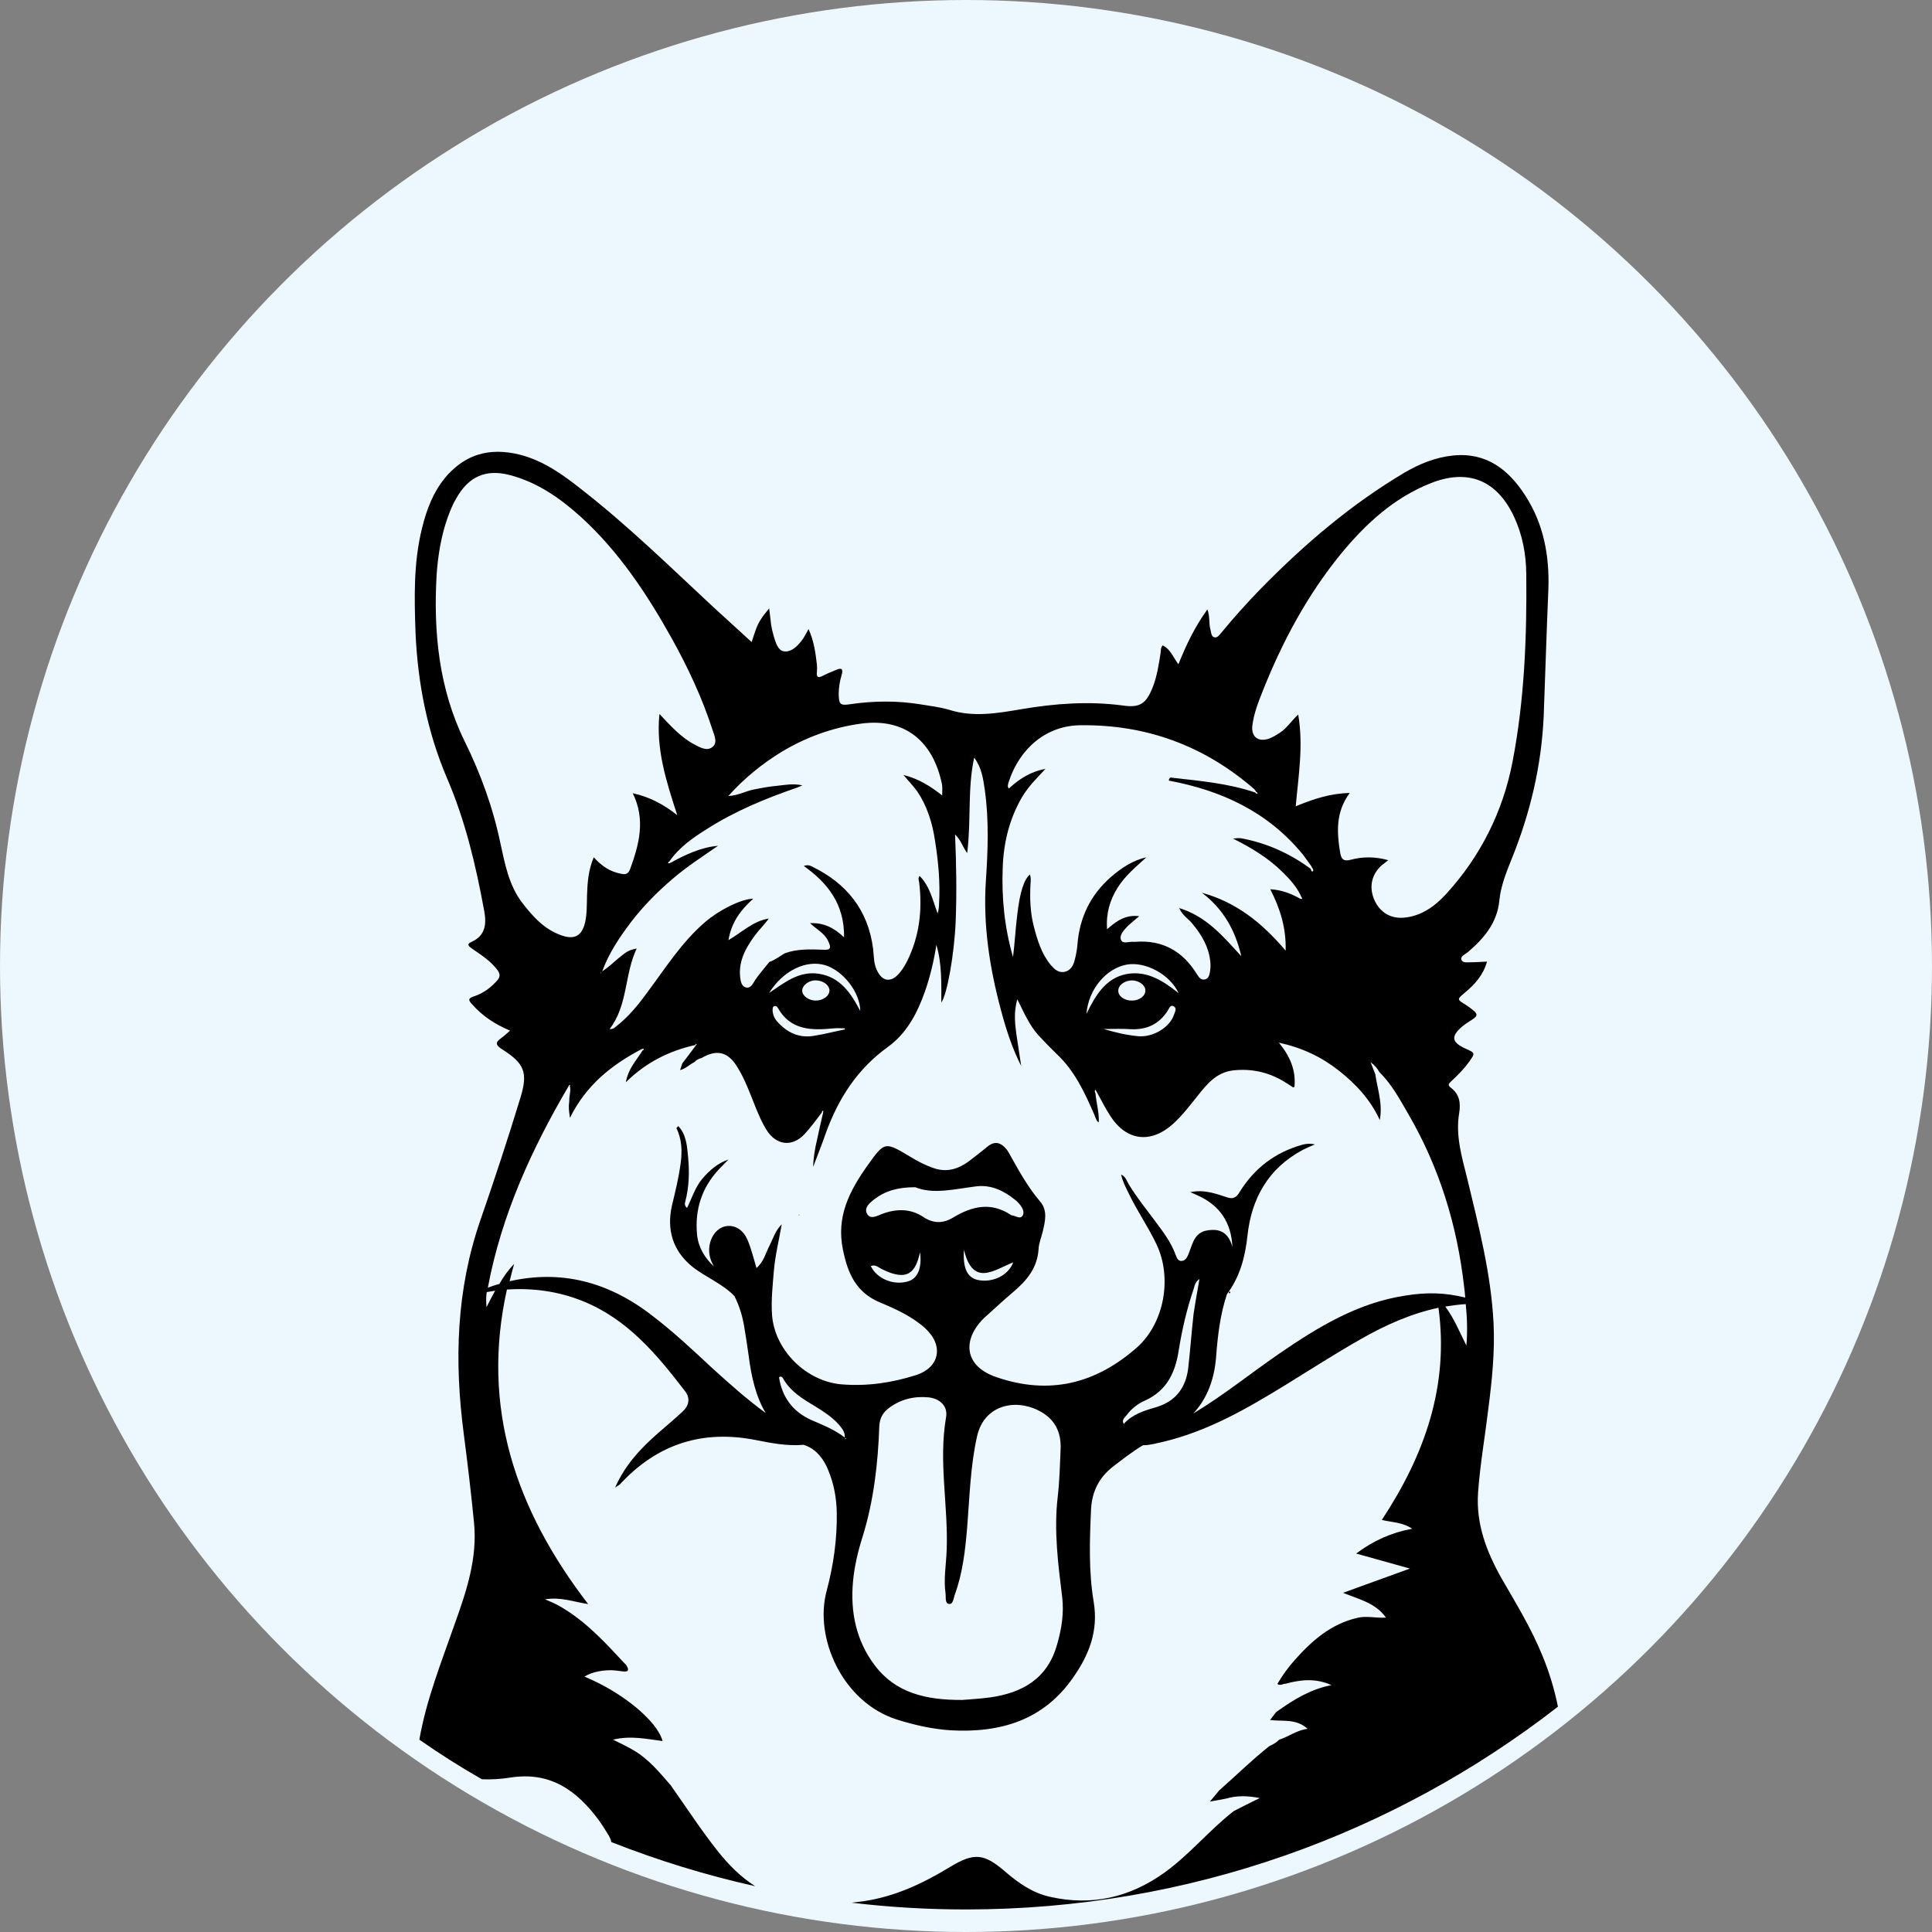 <?xml version="1.0" encoding="utf-8"?>
<!-- Generator: Adobe Illustrator 23.0.1, SVG Export Plug-In . SVG Version: 6.00 Build 0)  -->
<svg version="1.1" id="Layer_1" xmlns="http://www.w3.org/2000/svg" xmlns:xlink="http://www.w3.org/1999/xlink" x="0px" y="0px"
	 viewBox="0 0 180 180" style="enable-background:new 0 0 180 180;" xml:space="preserve">
<rect x="0" y="0" width="180" height="180" fill="#808080" stroke="none"/>
<style type="text/css">
	.st0{fill:none;}
	.st1{fill:#ECF8FE;}
	.st2{clip-path:url(#SVGID_2_);}
	.st3{fill:#101010;}
	.st4{fill:#191A1A;}
	.st5{fill:#121212;}
	.st6{fill:#080909;}
</style>
<g>
	<circle class="st1" cx="90" cy="90" r="90"/>
	<g>
		<path d="M143.71,154.27c-1.03-2.54-2.45-4.86-3.82-7.23c-1.4-2.49-2.39-5.07-2.18-8.01c0.19-2.62,0.65-5.22,0.96-7.82
			c0.34-2.64,0.61-5.28,0.48-7.94c-0.23-4.59-1.38-9.01-2.45-13.46c-0.5-2.01-1.11-4.02-0.75-6.12c0.15-0.94,0.02-1.74-0.75-2.33
			c-0.38-0.27-0.21-0.42,0.04-0.65c0.59-0.55,1.17-1.13,1.64-1.8c0.57-0.8,0.57-0.8-0.29-1.19c-1.36-0.61-1.45-1.15-0.34-2.1
			c0.19-0.15,0.38-0.29,0.59-0.42c0.96-0.59,0.96-0.69,0.02-1.38c-0.1-0.08-0.23-0.15-0.34-0.23c-0.78-0.48-0.78-0.48-0.06-1.09
			c0.94-0.78,1.74-1.66,2.08-2.91c-0.52,0.02-0.96,0.06-1.4,0.06c-0.34-0.02-0.86,0.13-0.99-0.25c-0.1-0.31,0.38-0.5,0.63-0.71
			c1.49-1.28,2.7-2.7,2.91-4.78c0.13-1.34,0.63-2.6,1.13-3.84c1.74-4.28,2.79-8.7,3-13.31c0.15-3.96,0.27-7.94,0.44-11.91
			c0.1-3.08-0.44-6.02-2.14-8.66c-1.57-2.45-3.65-4.07-6.75-3.75c-1.64,0.17-3.12,0.78-4.51,1.59c-4.99,2.96-9.35,6.69-13.4,10.82
			c-1.26,1.3-2.47,2.64-3.63,4.05c-0.19,0.21-0.4,0.55-0.67,0.48c-0.34-0.06-0.31-0.5-0.4-0.78c-0.15-0.57-0.02-1.17-0.27-1.82
			c-1.17,1.61-1.97,3.29-2.7,5.11c-0.5-0.67-0.75-1.43-1.47-1.76c-0.21,0.25-0.15,0.5-0.19,0.71c-0.17,1.09-0.34,2.2-0.75,3.23
			c-0.61,1.51-1.19,1.89-2.77,1.66c-3.17-0.42-6.31-0.19-9.43,0.34c-2.24,0.38-4.49,0.78-6.75,0.06c-0.86-0.25-1.76-0.36-2.62-0.5
			c-2.2-0.36-4.4-0.34-6.6-0.02c-0.94,0.15-1.05,0-1.07-0.94c0-0.61,0.1-1.19,0.27-1.78c0.15-0.5,0.06-0.73-0.5-0.48
			c-0.38,0.17-0.78,0.31-1.15,0.5c-0.44,0.25-0.73,0.31-0.65-0.36c0.02-0.21,0.02-0.42,0-0.63c-0.13-1.09-0.27-2.2-0.78-3.31
			c-0.27,0.46-0.42,0.82-0.67,1.11c-0.42,0.55-0.99,1.07-1.64,0.96c-0.54-0.08-0.75-0.82-0.92-1.36c-0.1-0.36-0.19-0.71-0.25-1.07
			c-0.06-0.46-0.1-0.9-0.19-1.57c-0.34,0.44-0.57,0.69-0.73,0.96c-0.44,0.63-0.63,1.38-0.9,2.18c-1.28-1.17-2.49-2.28-3.69-3.37
			c-3.96-3.69-7.84-7.48-12.12-10.82c-1.74-1.38-3.56-2.7-5.79-3.27c-1.38-0.34-2.7-0.38-3.94,0.02c-0.67,0.21-1.32,0.57-1.95,1.07
			c-0.4,0.34-0.78,0.69-1.09,1.09c-1.09,1.32-1.7,2.93-2.12,4.63c-0.82,3.27-0.73,6.58-0.61,9.89c0.21,4.61,1.09,9.12,2.91,13.4
			c1.72,3.98,2.7,8.15,3.48,12.39c0.23,1.22,0.13,2.33-1.19,2.91c-0.48,0.21-0.25,0.4,0.04,0.61c0.86,0.59,1.74,1.15,2.39,2.01
			c0.25,0.36,0.27,0.63-0.02,0.96c-0.59,0.67-1.28,1.19-2.12,1.47c-0.69,0.21-0.55,0.42-0.17,0.82c0.96,1.07,2.12,1.82,3.48,2.39
			c-0.31,0.27-0.57,0.52-0.84,0.71c-0.59,0.42-0.46,0.67,0.1,1.03c2.05,1.3,2.43,2.14,1.72,4.47c-1.17,3.84-2.43,7.67-3.75,11.47
			c-2.24,6.48-2.43,13.1-1.55,19.83c0.36,2.77,0.69,5.53,0.96,8.3c0.34,3.31-0.69,6.39-1.78,9.43c-1.24,3.56-2.66,7.09-3.31,10.82
			c1.89,1.32,3.84,2.56,5.83,3.69c0.88,0.04,1.74-0.02,2.6-0.15c3.75-0.61,6.25,1.19,8.3,3.98c0.34,0.46,0.63,0.96,0.94,1.45
			c0.1,0.19,0.19,0.38,0.21,0.57c4.32,1.7,8.78,3.08,13.4,4.11c-1.34-0.86-2.47-1.99-3.5-3.29c-1.53-1.93-2.87-4-4.3-6.02v-0.02
			c-1.07-1.22-2.08-2.49-3.52-3.33c-0.57-0.34-1.19-0.63-1.91-0.99c1.64-0.4,3.12-0.06,4.61,0.13c-0.5-1.89-3.79-4.57-7.27-6
			c0.63-0.44,1.91-0.69,2.93-0.57c0.21,0.02,0.42,0.06,0.63,0.08c0.63,0.08,0.57-0.21,0.31-0.61c-0.04-0.04-0.08-0.08-0.15-0.15
			c-1.7-1.82-3.38-3.67-5.53-5.01c-0.52-0.34-1.09-0.63-1.87-0.94c1.47-0.25,2.64,0.23,4.02,0.44c-6.81-8.85-10-18.38-7.57-29.31
			c2.39-0.15,4.74,0.15,7.04,1.07c4.19,1.68,6.92,4.97,9.56,8.41c0.5,0.65,0.36,1.34-0.21,1.87c-0.75,0.71-1.55,1.36-2.33,2.05
			c-1.57,1.38-3.02,2.89-3.98,5.05c0.27-0.19,0.38-0.23,0.44-0.29c3.5-3.79,7.74-5.14,12.79-4.11c1.38,0.27,2.79,0.55,4.34,0.42
			c0.06,0.02,0.15,0.06,0.21,0.08c0.99,0.38,1.64,1.24,2.05,2.22c0.55,1.3,0.8,2.66,0.82,4.05c0.04,2.45-0.31,4.88-0.94,7.25
			c-1.19,4.36,1.45,10.36,6.52,11.99c1.66,0.52,3.33,0.9,5.05,1.01c4.61,0.25,8.62-0.92,11.4-4.93c1.49-2.12,2.35-4.34,1.91-7.02
			c-0.48-2.85-0.38-5.74-0.25-8.62c0.08-1.66,0.75-3,2.05-4c0.9-0.69,1.8-1.4,2.79-1.99c0.67,0,1.26-0.19,1.84-0.31
			c4.21-0.99,7.88-3.12,11.51-5.35c2.28-1.4,4.55-2.87,6.88-4.19c2.33-1.34,4.74-2.41,7.3-2.96c0.99,7.27-1.28,13.71-5.28,19.77
			c0.96,0.23,1.93,0.21,2.83,0.82c-1.93,0.36-3.58,1.09-5.22,2.31c1.72,0.48,3.27,0.92,5.01,1.4c-2.14,0.78-4.11,1.49-6.23,2.26
			c1.49,0.61,3,0.92,4,2.31c-0.96,0.06-1.8-0.19-2.66,0.02c-2.47,0.57-4.23,2.12-5.85,3.94c-0.61,0.69-1.15,1.43-1.61,2.22
			c0.29,0.21,0.52-0.04,0.78-0.02c1.43-0.4,2.83-0.52,4.26,0.13c-1.89,0.36-3.48,1.32-5.01,2.41c-0.06,0.04-0.1,0.08-0.17,0.13
			c-0.15,0.19-0.31,0.4-0.54,0.71c1.19,0.15,2.43-0.15,3.5,0.82c-1.03,0.13-1.76,0.73-2.64,1.01c-0.27,0.27-0.61,0.46-0.94,0.61
			c-1.64,1.3-3.1,2.75-4.67,4.13c-0.27,0.34-0.55,0.67-0.86,1.03c0.57-0.1,1.07-0.19,1.57-0.29c0.92-0.27,1.89-0.27,3.08-0.04
			c-0.94,0.46-1.7,0.84-2.43,1.22c-2.26,1.76-4.09,4.02-6.41,5.7c-3.23,2.33-6.79,3.17-10.71,2.28c-1.61-0.36-2.91-1.26-4.15-2.33
			c-1.97-1.7-2.89-1.82-5.14-0.46c-2.54,1.55-5.18,2.79-8.13,3.21c-0.36,0.04-0.69,0.08-1.05,0.13c3.5,0.42,7.04,0.63,10.65,0.63
			c20.77,0,39.91-7.04,55.15-18.89C144.82,157.37,144.34,155.8,143.71,154.27z M117.67,64.32c1.82-4.57,4.13-8.87,7.23-12.68
			c2.31-2.81,4.93-5.24,8.39-6.62c3.48-1.38,6.16-0.29,7.76,3.1c0.8,1.72,1.13,3.5,1.15,5.37c0.06,5.87-0.17,11.72-1.28,17.48
			c-0.9,4.67-3,8.85-6.23,12.37c-1.05,1.13-2.31,2.03-3.92,2.16c-1.3,0.1-2.28-0.57-2.77-1.76c-0.46-1.17-0.19-2.31,0.75-3.14
			c0.17-0.13,0.34-0.25,0.59-0.46c-1.24-0.34-2.37-0.34-3.48-0.04c-0.73,0.19-0.9-0.08-1.01-0.71c-0.31-1.91-0.4-3.75,0.9-5.51
			c-1.84,0.04-3.4,0.57-5.03,1.24c0.25-2.85,0.73-5.62,0.23-8.55c-0.63,0.59-1.05,1.26-1.68,1.68c-0.36,0.23-0.71,0.46-1.11,0.59
			c-0.94,0.29-1.57-0.19-1.49-1.17C116.81,66.46,117.25,65.39,117.67,64.32z M93.42,80.84c0.08-2.31,0.61-4.51,1.78-6.54
			c0.59-1.01,1.4-1.8,2.2-2.66c-1.34,0.23-2.43,0.92-3.4,1.82c-0.02-0.02-0.02-0.02-0.04-0.04c-0.13-0.19-0.02-0.42,0.04-0.63
			c1.01-3.06,3.48-5.2,6.67-5.22c6.12-0.08,11.53,1.91,16.16,5.93c0.08,0.06,0.13,0.17,0.19,0.25c0.06,0.04,0.1,0.1,0.17,0.15
			c-0.1,0.06-0.19,0.06-0.23-0.06c-2.58-0.88-5.26-1.09-7.92-1.4c-0.08,0.08-0.17,0.17-0.13,0.29c4.91,0.92,9.22,2.91,12.47,6.88
			c0.27,0.34,0.5,0.71,0.78,1.07c0.02,0.06,0.06,0.13,0.1,0.17c0.08,0.13,0.15,0.27,0.02,0.34c-0.1,0.04-0.13-0.13-0.15-0.21
			c-0.04-0.06-0.1-0.1-0.17-0.15c-1.8-1.3-3.79-2.2-5.97-2.66c-0.19-0.04-0.38-0.08-0.54-0.08c-0.13-0.02-0.25,0.02-0.57,0.04
			c1.76,0.88,3.29,1.82,4.59,3.1c0.71,0.69,1.38,1.43,1.78,2.35c0.04,0.06,0.06,0.1,0.08,0.17c-0.06,0-0.13-0.02-0.19-0.02
			c-0.84-0.46-1.7-0.82-2.79-0.88c0.9,1.78,1.49,3.56,1.43,5.72c-2.2-2.6-4.63-4.53-7.8-5.39c1.99,1.49,3.12,3.52,3.67,5.91
			c-1.64-1.78-3.19-3.69-5.79-4.49c0.31,0.71,0.88,1.01,1.24,1.47c0.86,1.03,1.51,2.14,1.66,3.5c0.04,0.36,0.02,0.69-0.04,1.03
			c-0.06,0.27-0.13,0.59-0.46,0.65c-0.38,0.08-0.55-0.19-0.73-0.46c-1.32-2.16-3.21-3.25-5.79-3.04h-0.08
			c-0.42-0.06-1.05,0.25-1.22-0.19c-0.17-0.44,0.27-0.9,0.63-1.28c0.31-0.29,0.65-0.57,1.07-0.92c-1.24-0.15-2.08,0.4-3,1.22
			c-0.1-1.51,0.27-2.73,0.99-3.88c0.71-1.13,1.72-1.95,2.68-2.83c-1.28,0.29-2.35,1.01-3.31,1.84c-1.91,1.68-2.93,3.79-3.12,6.33
			c-0.04,0.46-0.13,0.94-0.25,1.4c-0.13,0.52-0.38,0.99-0.96,1.11c-0.59,0.1-0.94-0.27-1.28-0.65c-0.86-1.05-1.24-2.31-1.57-3.58
			c-0.34-1.3-0.38-2.64-0.31-3.98c0.02-0.27,0.06-0.57-0.06-0.86c-0.55,0.48-0.92,1.59-1.17,3.71c-0.17,1.32-0.23,2.64-0.4,3.98
			C93.59,86.43,93.31,83.67,93.42,80.84z M105.39,95.89c1.47,0.06,2.6-0.48,3.4-1.72c0.13-0.19,0.23-0.59,0.55-0.42
			c0.34,0.17,0.13,0.52,0.04,0.78c-0.38,1.17-1.93,2.14-3.35,2.01c-1.09-0.1-2.16-0.36-3.21-0.67
			C103.67,95.87,104.53,95.83,105.39,95.89z M104.19,92.35c-0.04-0.52,0.54-0.99,1.26-1.01c0.65,0,1.26,0.44,1.26,0.92
			c0.04,0.5-0.55,0.96-1.22,0.96C104.82,93.25,104.21,92.85,104.19,92.35z M104.95,90.75c-1.91,0.38-2.85,1.91-3.73,3.71
			c0.19-2.31,1.84-4.23,3.75-4.59c1.74-0.31,4.02,0.9,4.84,2.66C108.39,91.4,106.88,90.4,104.95,90.75z M72.83,70.04
			c2.28-1.36,4.74-2.26,7.38-2.62c4.19-0.57,6.75,1.74,7.55,5.64c0.06,0.29,0.02,0.63,0.02,1.05c-1.09-0.86-2.18-1.55-3.61-1.91
			c0.5,0.59,0.94,1.05,1.3,1.55c0.92,1.38,1.4,2.93,1.64,4.55c0.31,1.95,0.5,3.92,0.38,5.89c0,0.31-0.04,0.61-0.13,0.92
			c-0.46-1.22-0.71-2.52-1.68-3.5c-0.19,0.23-0.06,0.44-0.04,0.63c0.31,2.56,0.02,5.03-1.15,7.36c-0.23,0.44-0.5,0.88-0.86,1.24
			c-0.67,0.67-1.38,0.57-1.84-0.27c-0.4-0.67-0.36-1.43-0.44-2.14c-0.46-3.65-2.47-6.12-5.68-7.69c-0.23-0.13-0.48-0.17-0.78-0.06
			c2.22,1.59,3.79,3.54,3.75,6.65c-0.94-0.9-1.91-1.38-3.17-1.32c0.61,0.57,1.32,0.92,1.66,1.61c0.36,0.73,0.27,0.92-0.52,0.86
			c-1.19-0.04-2.37-0.08-3.5,0.34c-0.48,0.27-0.9,0.63-1.43,0.8c-0.5,0.65-1.09,1.26-1.51,1.99c-0.17,0.25-0.34,0.48-0.71,0.38
			c-0.31-0.1-0.4-0.4-0.46-0.67c-0.29-1.61,0.42-2.93,1.32-4.15c0.4-0.55,0.9-1.01,1.3-1.59c-1.45,0.23-2.47,1.26-3.75,2.01
			c0.27-1.66,1.15-2.83,2.31-3.86c-1.15,0.02-3.23,1.09-4.49,2.18c-2.18,1.87-3.69,4.28-5.39,6.56c-0.84,1.15-1.76,2.29-2.91,3.17
			c-0.15,0.1-0.25,0.27-0.59,0.23c1.72-2.24,1.36-5.07,2.52-7.5c-0.71,0.15-0.88,0.23-1.74,0.94c-0.46,0.4-0.92,0.82-1.47,1.19
			c0.61-1.7,1.61-3.17,2.68-4.59c1.11-1.45,2.37-2.73,3.75-3.92c1.36-1.19,2.87-2.16,4.36-3.19c-1.64,0.15-3.06,0.84-4.44,1.59
			c-0.06,0.02-0.17,0.06-0.19,0.04c-0.06-0.08,0-0.13,0.08-0.15c0.92-1.34,2.2-2.22,3.54-3.06c2.64-1.68,5.49-2.85,8.43-3.86
			c0.1-0.04,0.19-0.08,0.44-0.19c-0.88-0.19-1.61-0.04-2.33,0.04c-0.75,0.06-1.51,0.21-2.26,0.36c-0.73,0.15-1.4,0.55-2.31,0.59
			C69.37,72.47,71.03,71.15,72.83,70.04z M77.68,95.81c0.34-0.04,0.67,0,1.03,0v0.1c-0.96,0.19-1.89,0.44-2.85,0.59
			c-1.43,0.25-2.56-0.31-3.48-1.36c-0.25-0.29-0.4-0.67-0.4-1.09c0.02-0.13,0-0.27,0.17-0.31c0.13-0.04,0.25,0.02,0.31,0.15
			C73.65,96.01,75.62,96.01,77.68,95.81z M74.74,92.3c0-0.5,0.63-0.99,1.3-0.96c0.69,0.02,1.24,0.46,1.24,0.96
			c-0.02,0.5-0.59,0.92-1.28,0.92C75.37,93.23,74.74,92.79,74.74,92.3z M76.33,90.73c-1.87-0.31-3.25,0.82-4.67,1.78
			c1.3-2.1,3.48-3.12,5.24-2.58c1.66,0.52,3.23,2.52,3.25,4.26C79.27,92.51,78.28,91.05,76.33,90.73z M48.64,84.09
			c-1.22-1.61-1.59-3.56-2.01-5.49c-0.69-3.33-1.84-6.5-3.35-9.56c-2.39-4.88-2.91-10.15-2.6-15.51c0.13-1.8,0.42-3.61,1.03-5.32
			c0.23-0.61,0.46-1.22,0.8-1.78c1.13-2.01,2.73-2.75,4.95-2.18c2.6,0.67,4.72,2.16,6.67,3.92c3.52,3.21,6.12,7.13,8.43,11.26
			c1.53,2.75,2.87,5.6,3.84,8.62c0.17,0.52,0.5,1.19-0.08,1.59c-0.5,0.34-1.09,0-1.61-0.27c-1.3-0.69-2.26-1.78-3.27-2.85
			c-0.34,3.25,0.63,6.27,1.66,9.43c-1.3-1.03-2.58-1.7-4.15-2.05c1.22,2.47,0.59,4.76-0.23,7.04c-0.17,0.48-0.42,0.57-0.88,0.46
			c-1.01-0.19-1.78-0.71-2.52-1.53c-0.52,1.22-0.59,2.41-0.63,3.61c-0.02,0.82,0,1.64-0.17,2.43c-0.29,1.24-0.94,1.66-2.14,1.26
			C50.74,86.62,49.65,85.41,48.64,84.09z M56.02,90.61c0,0.02,0,0.04,0,0.04s-0.02,0.02-0.04,0.02v-0.08
			C56,90.59,56.02,90.59,56.02,90.61z M45.33,121.78c-0.06-0.57-0.04-1.01,0.02-1.4c0.25-0.04,0.52-0.08,0.78-0.13
			C45.85,120.75,45.6,121.25,45.33,121.78z M75.64,132.32c-1.78-0.78-2.77-2.14-3.06-4c0.17-0.13,0.29-0.04,0.36,0.08
			c0.69,1.24,1.84,1.93,3,2.62c0.8,0.5,1.61,1.01,2.24,1.74c0.29,0.34,0.57,0.69,0.52,1.17C77.78,133.2,76.69,132.78,75.64,132.32z
			 M78.75,134.1c0-0.04-0.02-0.08-0.02-0.13c0.04,0.02,0.06,0.02,0.1,0.04L78.75,134.1z M98.49,153.2
			c-0.88,3.19-3.23,4.53-6.29,4.95c-0.96,0.13-1.93,0.17-2.54,0.23c-3.44,0.02-6.25-0.67-8.18-3.25c-1.72-2.29-2.26-4.93-2.01-7.76
			c0.13-1.43,0.46-2.83,0.9-4.21c1.03-3.33,1.43-6.79,1.55-10.27c0.04-0.78,0.34-1.3,0.94-1.74c1.09-0.8,2.33-1.09,3.67-0.96
			c1.07,0.13,1.8,0.84,1.61,1.87c-0.71,4.11,0.21,8.2,0.06,12.31c-0.04,1.38-0.31,2.75-0.1,4.13c0.04,0.34-0.08,0.9,0.34,0.94
			c0.34,0.04,0.4-0.5,0.5-0.82c0.75-2.03,0.99-4.17,1.17-6.33c0.23-2.83,0.29-5.66,0.92-8.47c0.65-2.89,3.48-3.52,5.68-2.43
			c1.55,0.75,2.2,2.03,2.1,3.71c-0.06,1.47-0.1,2.96-0.27,4.4c-0.36,3.12,0.04,6.21,0.42,9.29
			C99.14,150.29,98.91,151.75,98.49,153.2z M82.18,113.1c-0.48,0.19-1.09,0.55-1.4-0.02c-0.31-0.57,0.27-1.03,0.67-1.34
			c1.01-0.78,2.18-1.13,3.82-1.13c1.68,0.69,3.67,0.17,5.68-0.08c1.34-0.17,2.54,0.38,3.58,1.22c0.21,0.15,0.38,0.34,0.55,0.55
			c0.21,0.29,0.38,0.67,0.19,0.96c-0.21,0.34-0.57,0.06-0.86,0c-0.08-0.02-0.19-0.02-0.25-0.08c-1.84-1.22-3.61-0.8-5.35,0.25
			c-0.9,0.55-1.8,0.59-2.75-0.02C84.85,112.58,83.52,112.6,82.18,113.1z M84.57,119.39c-1.32,0.38-2.85-0.23-3.44-1.43
			c0.42-0.19,0.71,0.13,1.01,0.27c2.47,1.24,3.17,0.27,3.58-1.57C85.91,118.15,85.5,119.14,84.57,119.39z M94.4,117.61
			c-0.46,1.24-1.95,1.93-3.31,1.64c-0.96-0.21-1.4-1.09-1.28-2.81C90.65,119.95,92.64,118.3,94.4,117.61z M107.63,131.13
			c-1.07,0.31-2.14,0.65-2.93,1.53c-0.23-0.38,0.1-0.59,0.27-0.82c0.44-0.59,1.03-1.05,1.68-1.34c2.05-0.92,2.85-2.6,3.17-4.7
			c0.31-1.93,0.75-3.82,1.38-5.68c0.1-0.31,0.13-0.67,0.55-0.96c-0.19,1.15-0.4,2.22-0.55,3.29c-0.19,1.68-0.31,3.38-0.5,5.05
			C110.46,129.37,109.48,130.6,107.63,131.13z M130.92,120.71c-4.44,0.67-8.18,2.96-11.8,5.45c-2.64,1.82-5.16,3.86-7.94,5.53
			c1.26-1.36,1.95-3.12,2.12-5.24c0.15-2.01,0.38-3.98,1.01-5.87c1.19-1.59,1.7-3.44,1.91-5.43c0.38-3.52,1.95-6.31,5.18-8.03
			c0.34-0.17,0.67-0.31,1.11-0.5c-0.46-0.1-0.8-0.06-1.13,0.02c-2.58,0.71-4.55,2.22-5.93,4.49c-0.31,0.5-0.63,0.59-1.13,0.42
			c-1.07-0.34-2.12-0.75-3.42-0.48c0.29,0.13,0.48,0.21,0.65,0.29c2.12,0.94,3.17,2.56,3.27,4.82c-0.02-0.08-0.06-0.17-0.08-0.27
			c-0.29-0.82-0.84-1.36-1.8-1.32c-0.96,0.02-1.51,0.38-1.87,1.34c-0.15,0.36-0.25,0.71-0.4,1.05c-0.13,0.27-0.31,0.52-0.65,0.5
			c-0.27-0.02-0.4-0.31-0.48-0.55c-0.44-1.22-1.22-2.22-1.97-3.23c-0.82-1.11-1.7-2.18-2.41-3.37c-0.19-0.29-0.25-0.69-0.71-0.9
			c0.15,0.67,0.42,1.17,0.69,1.72c0.78,1.64,1.82,3.12,2.6,4.76c1.49,3.1,0.75,7.34-1.8,9.62c-3.82,3.37-8.15,4.49-13.12,2.77
			c-2.89-0.99-3.19-3.29-1.34-5.3l0.19-0.19c0.9-0.8,1.78-1.64,2.7-2.41c1.26-1.07,2.28-2.24,2.39-4.02
			c0.02-0.55,0.27-1.11,0.4-1.68c0.21-0.92,0.46-1.89-0.23-2.73c-1.19-1.38-2.05-2.98-2.93-4.55c-0.08-0.15-0.17-0.29-0.29-0.42
			c-0.48-0.55-1.03-0.71-1.66-0.21c-0.59,0.48-1.19,0.96-1.82,1.43c-0.99,0.71-2.03,1.03-3.25,0.61c-0.78-0.27-1.47-0.63-2.16-1.05
			c-2.39-1.43-2.39-1.45-4.02,0.84c-1.66,2.35-2.91,4.74-2.26,7.84c0.46,2.24,1.24,3.98,3.5,4.91c1.47,0.61,2.96,1.3,4.17,2.39
			c1.74,1.61,1.34,3.65-0.88,4.36c-2.24,0.71-4.53,1.05-6.9,0.86c-3.31-0.27-6.25-3.17-6.5-6.46c-0.1-1.38,0.06-2.77,0.17-4.13
			c0.13-1.47,0.48-2.87,0.73-4.32c-0.57,0.55-0.8,1.3-1.13,1.97c-0.36,0.69-0.52,1.49-1.22,2.1c-0.27-0.9-0.48-1.76-0.8-2.54
			c-0.44-1.09-1.28-1.53-2.14-1.34c-0.86,0.21-1.47,1.15-1.47,2.22c0,0.57,0.19,1.07,0.44,1.51c-0.86-0.8-1.45-1.78-1.57-2.98
			c-0.21-2.33,0.44-4.36,2.05-6.08c0.29-0.29,0.59-0.61,0.88-0.9c-1.01,0.34-1.76,1.01-2.43,1.78c-0.67,0.8-0.96,1.78-1.43,2.73
			c-0.25-0.21-0.21-0.4-0.17-0.57c0.36-1.36,0.4-2.77,0.27-4.15c-0.1-1.01-0.15-2.1-0.92-2.91c-0.06,0.06-0.1,0.13-0.17,0.19
			c0.5,1.03,0.55,2.12,0.4,3.23c-0.17,1.34-0.5,2.68-0.82,4c-0.5,2.24,0.08,4.19,1.87,5.66c1.26,1.01,2.83,1.59,3.96,2.77
			c0.44,0.88,0.73,1.8,0.9,2.81c0.15,0.9,0.29,1.8,0.42,2.73c0.25,1.97,0.67,3.82,1.59,5.35c-1.78-1.3-3.4-2.75-5.01-4.21
			c-1.8-1.68-3.58-3.35-5.56-4.86c-4.13-3.21-8.55-4.28-13.29-3.21c0.13-0.55,0.27-1.07,0.42-1.61c-0.57,0.59-1.01,1.22-1.38,1.87
			c-0.36,0.08-0.71,0.21-1.07,0.34c1.28-6.81,4.11-12.98,7.59-18.89v-0.02c0.04,0.02,0.06,0.04,0.1,0.06
			c-0.04,0.04-0.06,0.04-0.06,0.04c0.15,0.46-0.06,0.88-0.04,1.32c0,0.23-0.06,0.48-0.04,0.71c0,0.25,0.04,0.52,0.1,0.96
			c1.51-3.06,3.9-4.95,6.69-6.41c0.06,0,0.15-0.04,0.17-0.02c0.06,0.08,0,0.1-0.08,0.13c-0.57,0.92-1.36,1.72-1.57,2.98
			c1.87-1.84,4.02-2.93,6.52-3.48c-0.02,0-0.04-0.02-0.06-0.04c0.04-0.02,0.06-0.04,0.1-0.06c0,0.02,0.02,0.04,0.04,0.06
			c-0.04,0.02-0.06,0.04-0.08,0.04c0.02,0,0.02,0,0.04,0c-0.44,0.59-0.86,1.15-1.3,1.72c-0.06,0.21-0.15,0.42-0.21,0.63
			c0.52-0.13,0.88-0.52,1.34-0.75c0.17-0.19,0.4-0.31,0.67-0.38c1.38-0.82,2.43-0.57,3.25,0.73c0.8,1.24,1.26,2.6,1.8,3.92
			c0.29,0.71,0.59,1.4,0.99,2.05c0.9,1.43,2.37,1.64,3.54,0.4c0.59-0.63,1.09-1.34,1.61-2.01c0.04-0.08,0-0.19,0.15-0.17
			c-0.02,0.08-0.02,0.17-0.04,0.25c-0.19,0.82-0.38,1.64-0.55,2.45c-0.19,0.82-0.34,1.64-0.36,2.52c0.4-1.05,0.82-2.1,1.19-3.17
			c1.17-3.21,2.93-5.95,5.76-7.99c1.78-1.28,2.77-3.19,3.48-5.22c0.48-1.38,0.82-2.83,1.05-4.3c0.52,1.76,0.46,3.56,0.46,5.37
			c0.55-0.75,1.22-4.59,1.34-7.61c0.1-2.62,0.06-5.24-0.06-8.05c0.57,0.57,0.71,1.17,1.13,1.74c0.38-3.04,0.02-6,0.65-8.89
			c0.69,0.9,0.84,1.95,0.99,3c0.4,2.83,0.29,5.66,0.1,8.49c-0.27,4.07,0.34,8.03,1.38,11.93c0.48,1.82,1.05,3.61,1.91,5.3
			c-0.15-1.01-0.31-2.03-0.46-3.04c-0.13-1.01-0.23-2.01,0.1-3.17c0.63,1.26,1.13,2.45,2.01,3.4c0.55,0.59,1.09,1.15,1.66,1.7
			c1.68,1.57,2.6,3.58,3.5,5.64c0.08,0.21,0.15,0.4,0.25,0.59c0.02,0.04,0.06,0.06,0.17,0.13c0.04-0.94-0.23-1.8-0.31-2.7
			c-0.06-0.1-0.1-0.23,0-0.34c0.04,0.08,0.08,0.15,0.13,0.23c0.42,0.75,0.8,1.53,1.28,2.26c1.49,2.29,3.75,2.56,5.81,0.71
			c0.88-0.8,1.59-1.74,2.33-2.66c0.86-1.09,1.74-2.14,3.25-2.33c1.84-0.21,3.54,0.21,5.09,1.24c0.17,0.1,0.34,0.21,0.52,0.34
			c0,0,0.04-0.02,0.13-0.04c0.15-1.51-0.38-2.83-1.45-4.13c2.18,0.48,3.98,1.34,5.58,2.6s2.96,2.73,3.82,4.61
			c0.29-1.49-0.21-2.87-0.42-4.28c-0.13-0.31-0.25-0.65-0.44-1.11c0.42,0.31,0.65,0.61,0.82,0.92c1.15,1.13,1.89,2.52,2.68,3.88
			c2.91,4.99,4.57,10.4,5.22,16.14c0.04,0.34,0.08,0.65,0.1,0.99C134.65,120.44,133,120.37,130.92,120.71z M136.62,125.36
			c-0.63-1.24-1.13-2.52-1.97-3.63c0.63-0.1,1.26-0.19,1.91-0.23C136.69,122.78,136.73,124.06,136.62,125.36z"/>
		<path d="M53.06,101.12c-0.01-0.03-0.02-0.06-0.03-0.08C53.03,101.07,53.04,101.11,53.06,101.12z"/>
		<path d="M74.47,113.17c-0.01-0.01-0.03-0.02-0.04-0.02c0,0.03,0,0.06,0,0.09c0.02-0.01,0.03-0.01,0.04-0.02
			C74.47,113.21,74.47,113.19,74.47,113.17z"/>
		<path d="M114.5,120.47c0.07,0.06,0.11,0,0.13-0.07c-0.03-0.03-0.06-0.07-0.09-0.1C114.52,120.36,114.48,120.45,114.5,120.47z"/>
	</g>
	<path class="st0" d="M145.16,158.99c-15.24,11.84-34.38,18.89-55.15,18.89c-3.61,0-7.15-0.21-10.65-0.63
		c-3.04-0.36-6.06-0.86-8.99-1.53c-4.61-1.03-9.08-2.41-13.4-4.11c-4.17-1.66-8.22-3.61-12.05-5.85c-1.99-1.13-3.94-2.37-5.83-3.69
		c0.65-3.73,2.08-7.25,3.31-10.82c1.09-3.04,2.12-6.12,1.78-9.43c-0.27-2.77-0.61-5.53-0.96-8.3c-0.88-6.73-0.69-13.35,1.55-19.83
		c1.32-3.79,2.58-7.63,3.75-11.47c0.71-2.33,0.34-3.17-1.72-4.47c-0.57-0.36-0.69-0.61-0.1-1.03c0.27-0.19,0.52-0.44,0.84-0.71
		c-1.36-0.57-2.52-1.32-3.48-2.39c-0.38-0.4-0.52-0.61,0.17-0.82c0.84-0.27,1.53-0.8,2.12-1.47c0.29-0.34,0.27-0.61,0.02-0.96
		c-0.65-0.86-1.53-1.43-2.39-2.01c-0.29-0.21-0.52-0.4-0.04-0.61c1.32-0.59,1.43-1.7,1.19-2.91c-0.78-4.23-1.76-8.41-3.48-12.39
		c-1.82-4.28-2.7-8.78-2.91-13.4c-0.13-3.31-0.21-6.62,0.61-9.89c0.42-1.7,1.03-3.31,2.12-4.63c0.31-0.4,0.69-0.75,1.09-1.09
		c0.63-0.5,1.28-0.86,1.95-1.07c1.24-0.4,2.56-0.36,3.94-0.02c2.22,0.57,4.05,1.89,5.79,3.27c4.28,3.33,8.15,7.13,12.12,10.82
		c1.19,1.09,2.41,2.2,3.69,3.37c0.27-0.8,0.46-1.55,0.9-2.18c0.17-0.27,0.4-0.52,0.73-0.96c0.08,0.67,0.13,1.11,0.19,1.57
		c0.06,0.36,0.15,0.71,0.25,1.07c0.17,0.55,0.38,1.28,0.92,1.36c0.65,0.1,1.22-0.42,1.64-0.96c0.25-0.29,0.4-0.65,0.67-1.11
		c0.5,1.11,0.65,2.22,0.78,3.31c0.02,0.21,0.02,0.42,0,0.63c-0.08,0.67,0.21,0.61,0.65,0.36c0.38-0.19,0.78-0.34,1.15-0.5
		c0.57-0.25,0.65-0.02,0.5,0.48c-0.17,0.59-0.27,1.17-0.27,1.78c0.02,0.94,0.13,1.09,1.07,0.94c2.2-0.31,4.4-0.34,6.6,0.02
		c0.86,0.15,1.76,0.25,2.62,0.5c2.26,0.71,4.51,0.31,6.75-0.06c3.12-0.52,6.27-0.75,9.43-0.34c1.57,0.23,2.16-0.15,2.77-1.66
		c0.42-1.03,0.59-2.14,0.75-3.23c0.04-0.21-0.02-0.46,0.19-0.71c0.71,0.34,0.96,1.09,1.47,1.76c0.73-1.82,1.53-3.5,2.7-5.11
		c0.25,0.65,0.13,1.26,0.27,1.82c0.08,0.27,0.06,0.71,0.4,0.78c0.27,0.06,0.48-0.27,0.67-0.48c1.15-1.4,2.37-2.75,3.63-4.05
		c4.05-4.13,8.41-7.86,13.4-10.82c1.38-0.82,2.87-1.43,4.51-1.59c3.1-0.31,5.18,1.3,6.75,3.75c1.7,2.64,2.24,5.58,2.14,8.66
		c-0.17,3.96-0.29,7.94-0.44,11.91c-0.21,4.61-1.26,9.04-3,13.31c-0.5,1.24-1.01,2.49-1.13,3.84c-0.21,2.08-1.43,3.5-2.91,4.78
		c-0.25,0.21-0.73,0.4-0.63,0.71c0.13,0.38,0.65,0.23,0.99,0.25c0.44,0,0.88-0.04,1.4-0.06c-0.34,1.26-1.13,2.14-2.08,2.91
		c-0.71,0.61-0.71,0.61,0.06,1.09c0.1,0.08,0.23,0.15,0.34,0.23c0.94,0.69,0.94,0.8-0.02,1.38c-0.21,0.13-0.4,0.27-0.59,0.42
		c-1.11,0.94-1.03,1.49,0.34,2.1c0.86,0.4,0.86,0.4,0.29,1.19c-0.46,0.67-1.05,1.26-1.64,1.8c-0.25,0.23-0.42,0.38-0.04,0.65
		c0.78,0.59,0.9,1.38,0.75,2.33c-0.36,2.1,0.25,4.11,0.75,6.12c1.07,4.44,2.22,8.87,2.45,13.46c0.13,2.66-0.15,5.3-0.48,7.94
		c-0.31,2.6-0.78,5.2-0.96,7.82c-0.21,2.93,0.78,5.51,2.18,8.01c1.36,2.37,2.79,4.7,3.82,7.23
		C144.34,155.8,144.82,157.37,145.16,158.99z"/>
</g>
</svg>
